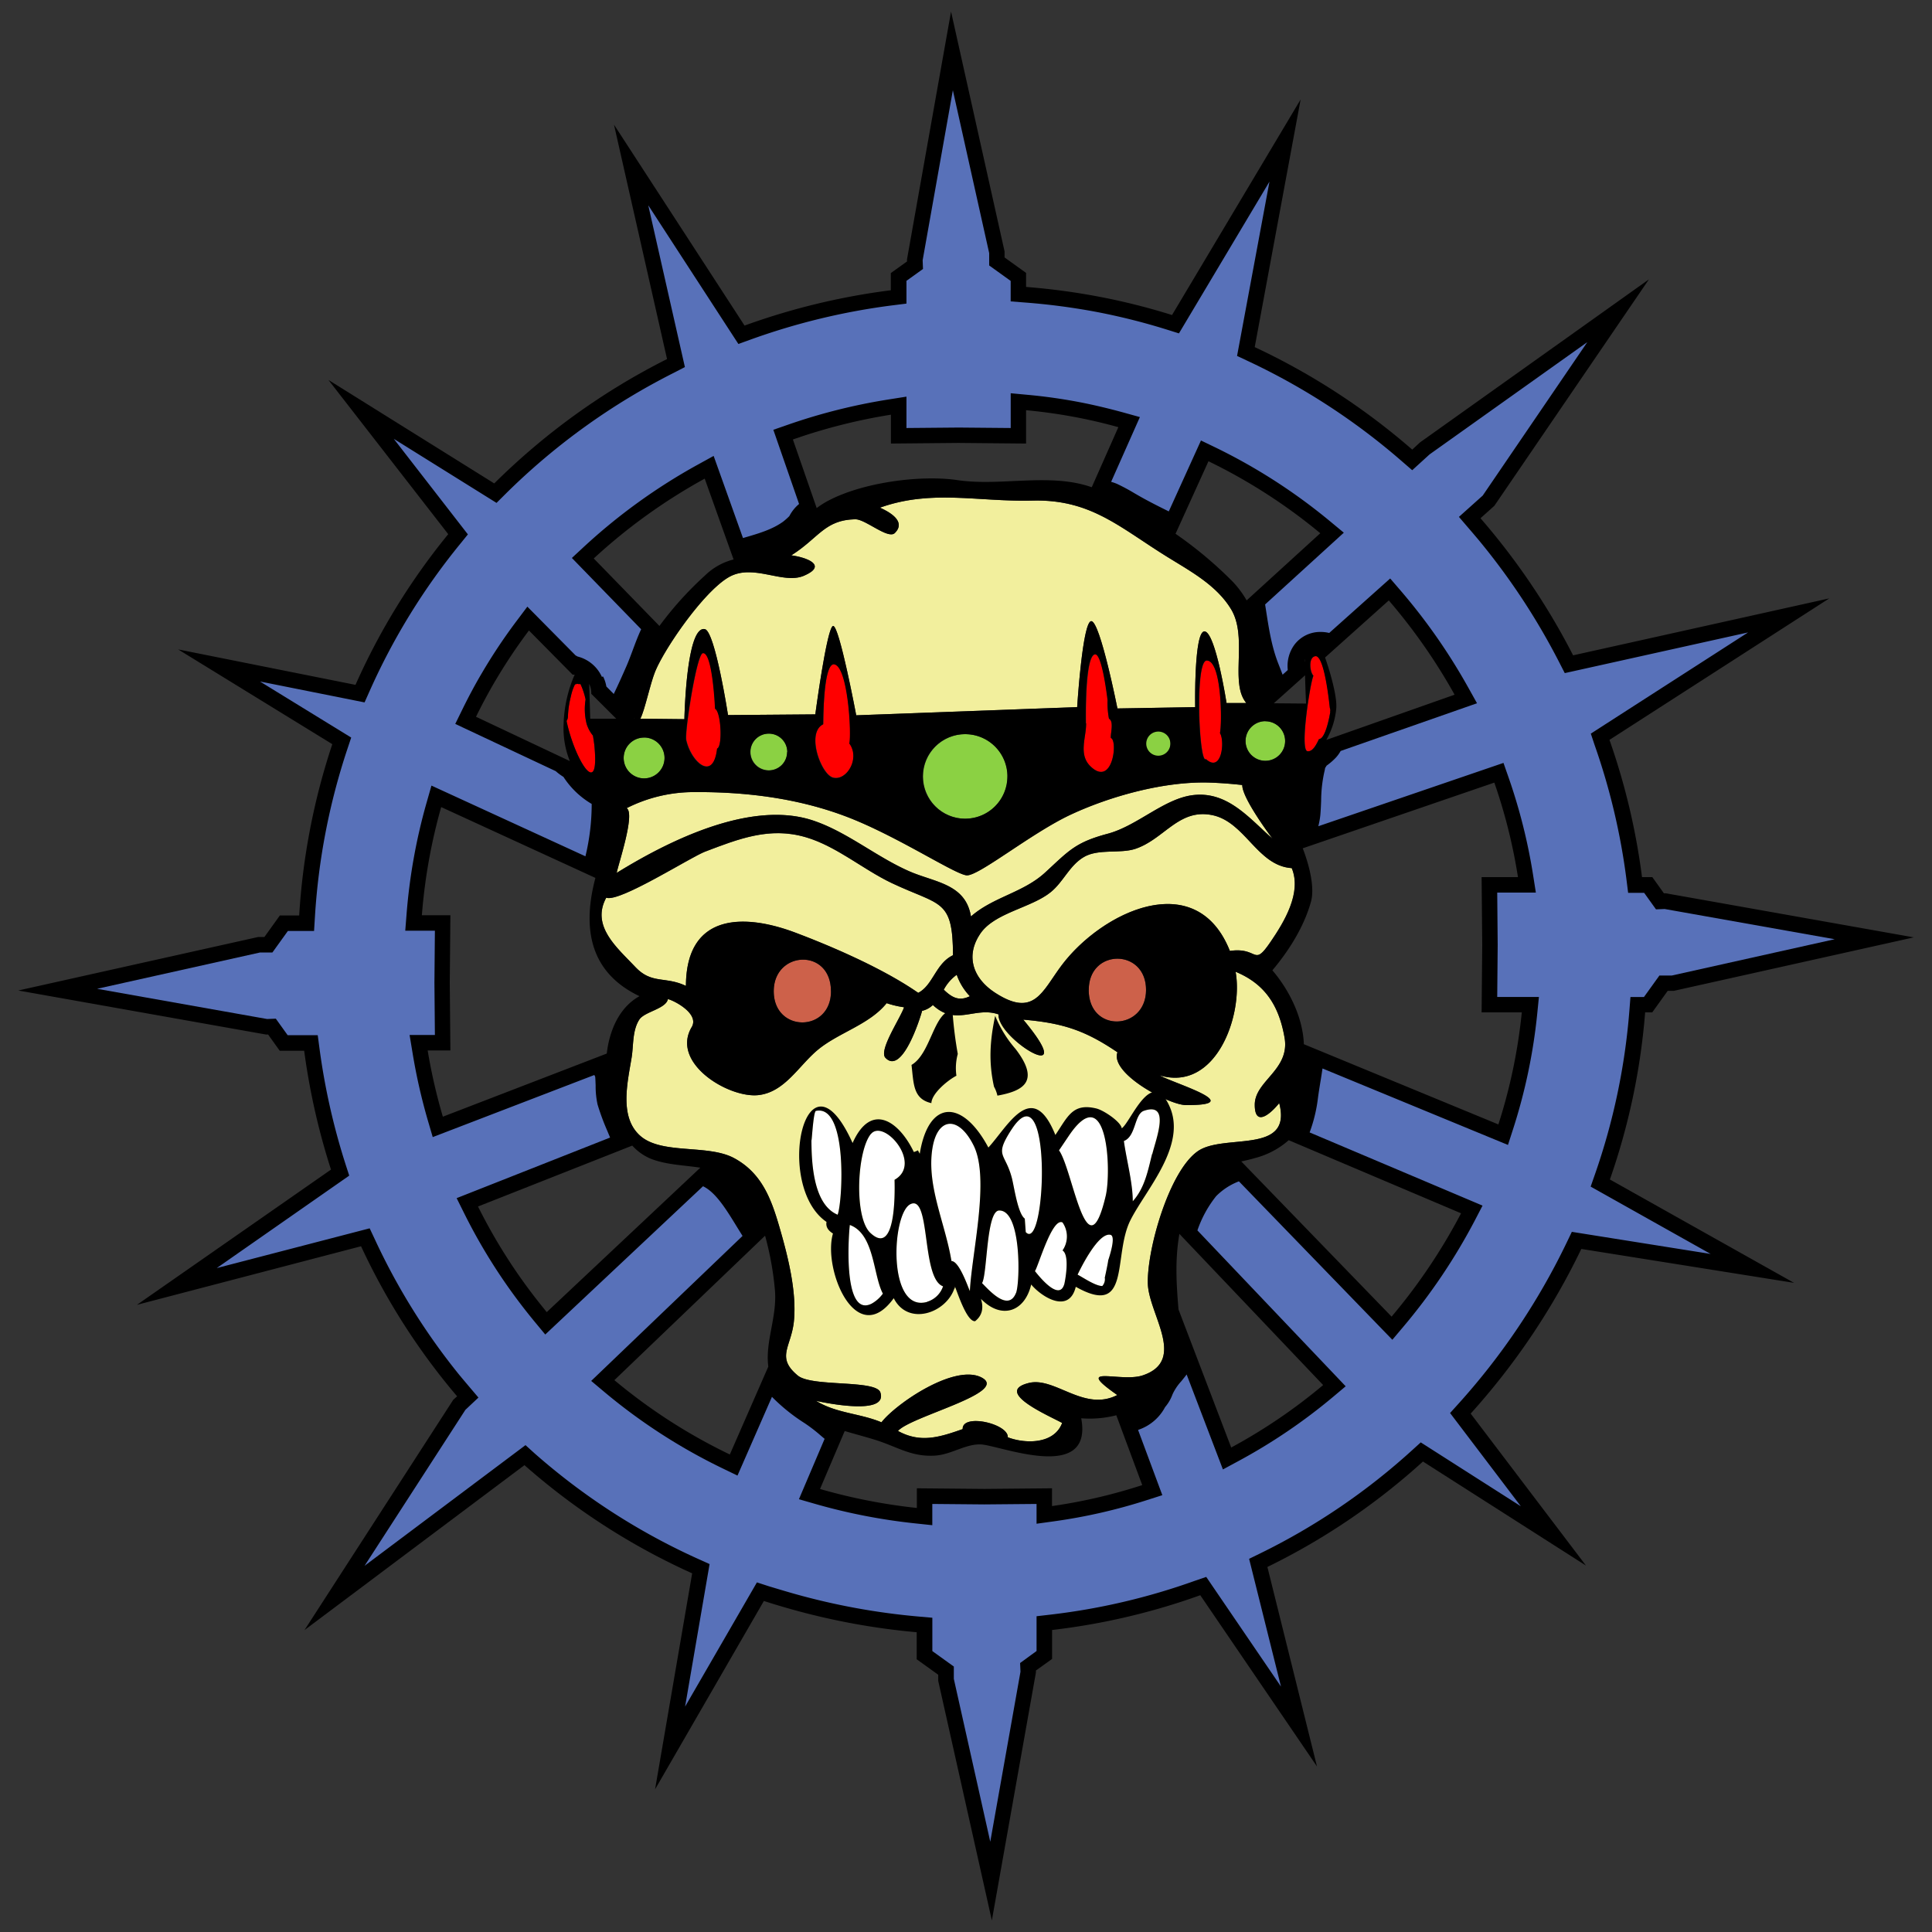 <svg xmlns="http://www.w3.org/2000/svg" viewBox="0 0 500 500"><rect x="0" y="0" width="500" height="500" fill="#333333" stroke="none"/><defs><style>.cls-1{fill:#f2ef9d;}.cls-2{fill:#cd614a;}.cls-3{fill:#fff;}.cls-4{fill:red;}.cls-5{fill:#8bd143;}.cls-6{fill:#5871b9;}</style></defs><title>circinus-federation_COLOR</title><g id="n5"><path class="cls-1" d="M324.73,285.91c0,5.94,4.16,2.29,6.33-.43,3.51,13.44-14.2,7.79-21,12.4-7.45,5.07-13.24,25.45-13,34.31.22,7.93,10.22,19.92-1.37,23.77-5.69,1.89-18.21-3.08-6.54,5.07-8.62,4.43-16.13-4.78-22.88-3.12-9.39,2.31,5.57,8.63,8.61,10.35-2.07,5.54-9.55,5.43-14.06,3.71.18-3.54-11.85-6.26-11.68-2.12-5.9,2.06-10.87,3.71-16.74.48,3.27-3.8,29.23-10,21.54-13.88-7-3.48-22,6.77-25.82,11.64-5.53-2.33-11.72-2.32-16.92-5.55,2.43.53,18.58,3.87,16.65-2.15C226.81,357,210.1,359,206.48,356c-5.81-4.79-1.62-7.44-1-14.24.7-7.57-1.55-16.56-3.7-23.95S197.2,303.62,190,299.73c-6.73-3.65-18.61-.89-24.21-5.7s-3.39-13.86-2.33-20.31c.52-3.15.15-7,2-9.86,1.37-2.06,6.86-2.75,7.4-5.29,1.51.33,8.24,3.76,6.14,7.26-5.51,9.34,9.72,18.51,17.38,17.57,6.75-.82,10.34-7.6,15.25-11.69,5.42-4.5,13.36-6.52,17.83-12.09a25,25,0,0,0,4.51,1.06c-1,2.92-6.63,11.16-4.82,13.08,4.3,4.54,8.94-10.09,9.49-12.15a6.16,6.16,0,0,0,2.79-1.51c5.95,5.6,10.91.28,17,2.43-.43,6.29,21.64,19.63,6.39,1.35,10.12.88,15.9,2.7,24.38,8.45-2,5.49,13.32,13.62,17.65,13.66,16.59.13-3.72-5.82-6.71-7.68,14.65,4.33,21.66-15.72,19.63-26.82,7.51,3.1,11.17,8.61,12.65,16.91C334,276.87,324.74,279.64,324.73,285.91Z"/><path class="cls-1" d="M156.89,232.33c3.36,1.33,21.81-10.48,25.6-11.92,8.78-3.34,16.71-6.45,26-3.74,7.93,2.3,14.85,8.33,22.26,11.86,12.67,6,15.84,4,15.89,18.69-4.5,2.15-5.15,7.76-9,9.74-8.61-6-21.55-11.73-31.79-15.58-13.58-5.11-28.26-4.88-28.33,13.78-5.4-2.57-8.84-.36-13.11-4.91C159.75,245.3,152.89,239.69,156.89,232.33Z"/><path class="cls-1" d="M208.06,149c6.22-2.68.74-4.74-3.27-5.28,7.11-4.47,8.6-9.19,16.6-9.33,2.63,0,8.47,5.28,10.2,3.55,3-3-1.37-5.44-3.86-6.56,13.43-4.78,25.29-1.47,39.54-1.83,15.13-.38,22.67,7.08,35,14.68,5.91,3.65,12.59,7.26,16.32,13.41,4.25,7,0,18,3.38,23.49.19.31.37.57.55.81l-5.09,0s-2.82-18.18-5.65-18.53-2.47,19.59-2.47,19.59l-20.12.35s-4.41-22.24-6.71-22.59-3.71,22.24-3.71,22.24l-57.18,2.12s-4.41-23.47-6-23.12S211,184.88,211,184.88l-22.59.18s-3.35-21.71-6-22.24c-4.85-1-5.29,23.3-5.29,23.3L165.72,186c1.2-2.35,2.52-9,3.88-12.31,2.55-6.14,12.76-20.94,19.24-24.45C195.12,145.86,202.65,151.31,208.06,149Z"/><path class="cls-1" d="M162.19,209.16A38.43,38.43,0,0,1,179,205c16.41-.18,30.53,2.29,42.71,7.41s25.41,13.77,28.41,14.12,16.77-10.94,27-15.71,24.18-8.65,35.83-8.29c2.85.09,5.77.32,8.55.63-.08,3.29,7.14,13,7.82,13.88-5.93-5.18-11.52-12.27-20.43-11.28-7.56.84-14.48,7.93-22.18,10-8.44,2.25-10.06,4.38-16.24,10.06-5.68,5.22-13.43,6.3-19.19,11.36-1.39-8.48-9.35-8.81-15.91-11.67-8.55-3.73-16.18-10.25-25-13.18-16.11-5.33-37.27,5.24-50.77,13.57C160,223.71,164.44,210.61,162.19,209.16Z"/><path class="cls-1" d="M251,257.82c-2.83,1.37-4.65.33-6.75-1.69a11.25,11.25,0,0,1,3.35-3.86A15.44,15.44,0,0,0,251,257.82Z"/><path class="cls-1" d="M318.28,246.1c-8.67-21.86-33.07-10.19-43.52,3.7-5.08,6.75-7.1,13.68-17.21,7.14-5.84-3.78-7.72-9.61-3.87-15.3,3.7-5.46,13.19-6.65,18.25-10.77,3.31-2.69,4.81-6.86,8.56-9.07s9.4-.81,13.32-2.12c7.47-2.5,11.17-10.43,19.8-8.75s11.72,13.15,20.68,13.74c2.66,6.36-2,14-5.48,19.08C324.23,250.49,325.8,245,318.28,246.1Z"/></g><g id="n4"><path class="cls-2" d="M215.05,256.53c0,10.76-14.82,10.76-14.82,0C200.23,246,215.05,245.27,215.05,256.53Z"/><path class="cls-2" d="M281.76,256.18c0-10.76,14.82-10.76,14.82,0C296.58,266.73,281.76,267.44,281.76,256.18Z"/></g><g id="n3"><path class="cls-3" d="M276.58,294c10.08-15,11.11,9,9.59,15.47-4.88,20.73-8.49-6.75-12.09-11.76Z"/><path class="cls-3" d="M261.73,292.4c10.72-16.74,9.09,32.22,3.74,26.45l-.25-3.49c-1.81-1.29-2.76-8.29-3.34-10.51C260.13,298.17,257.24,299.42,261.73,292.4Z"/><path class="cls-3" d="M241.31,297.23c1.27-8.17,6.8-8.65,10.7-.74,4.21,8.55-.49,27.65-1,37.62-.47-1-2.76-7.78-4.76-7.77C244.62,316.48,239.79,306.95,241.31,297.23Z"/><path class="cls-3" d="M225.39,293.47c3.34-4.08,13.5,7.68,6.12,11.84.11,4.07.22,19.89-6.28,13.73C221,315.07,221.78,297.88,225.39,293.47Z"/><path class="cls-3" d="M210,294.73c0,2.4.43-7.08,1.16-7.23,8.27-1.77,6.93,23.48,5.62,26.87C210.35,311.68,210,300.51,210,294.73Z"/><path class="cls-3" d="M225.55,337.4c-7.77,3.88-5.81-19.33-5.63-20.37,6.4,2.35,6,13.05,8.55,17.77A9,9,0,0,1,225.55,337.4Z"/><path class="cls-3" d="M239.92,336.93c-10.34,2.92-9.18-22.76-4.38-25.26,5.39-2.8,2.8,19.17,8.5,21.23A6.24,6.24,0,0,1,239.92,336.93Z"/><path class="cls-3" d="M262.95,334.61c-2,5-7-.75-8.79-2.54,1.39-2.27,1.07-18.69,4.41-18.79C264.41,313.1,264,332,262.95,334.61Z"/><path class="cls-3" d="M275.42,332.42c-1.27,4.18-6-1.45-7.57-3.45.89-1.3,4.45-13.94,7.14-12.59a6.35,6.35,0,0,1,0,7.24C276.95,324.89,275.58,331.86,275.42,332.42Z"/><path class="cls-3" d="M285.92,330.57a2.64,2.64,0,0,1-.64,2.25c-1.81,0-5.13-2.31-6.39-2.94.91-1.93,5.42-11,8.5-10.31,1.56.35-.39,6-.6,6.68C286.87,326.33,285.65,332,285.92,330.57Z"/><path class="cls-3" d="M298.17,298.66c-1.09,4.37-1.91,8.79-5.05,12.23,0-4.86-1.61-10.6-2.3-15.6,3.18-1.2,2.67-7,5.2-7.82C302.91,285.14,299.21,294.49,298.17,298.66Z"/></g><g id="n2"><path class="cls-4" d="M149.32,177l0-.07a1.66,1.66,0,0,0,.9.09,19.13,19.13,0,0,1,1.33,4,15.6,15.6,0,0,0,.28,6.35,8.77,8.77,0,0,0,1.62,3c.18,1.08.3,1.93.35,2.37,1.55,14.91-5.21,3.44-7.17-6.17a2,2,0,0,0,.35-1.12,24.11,24.11,0,0,1,.77-5.24,12.31,12.31,0,0,1,.95-2.87,2.12,2.12,0,0,1,.16-.24Z"/><path class="cls-4" d="M344.28,184.19c-.19,1.16-1.23,7-2.93,7.06-.5,1-1.51,3.37-2.95,3.14-2.07-.33.8-18.17,1.55-19.53-.94-.92-1.38-4.77.49-5.06,2.5-.39,3.77,13.8,3.76,13.39a1.54,1.54,0,0,1,.07,1Z"/><path class="cls-4" d="M312.11,196.46c-1.76,1.29-2.92-25.47.21-25.53,3.95-.07,4,16.63,3.44,18.76C317.06,191.9,316.14,200.12,312.11,196.46Z"/><path class="cls-4" d="M281.08,187.17c0-1-.31-17.43,2.35-17.84,1.79-.28,3.09,10.38,3.28,11.86h0A21,21,0,0,0,287,186c1.36.73.35,3.82.49,5,1.87.58.49,12.84-5.24,7.36C279,195.26,281.16,190.77,281.08,187.17Z"/><path class="cls-4" d="M215.92,171.88c3.58.49,4.53,18,3.93,20.48,2.89,3.92-.76,9.81-4.25,8.84-3.12-.87-7-11.62-2.51-13.8C213.09,187.4,212.95,171.48,215.92,171.88Z"/><path class="cls-4" d="M185.64,193.67c-1,8.85-6.81,3.37-8-2.2-.43-2.08,2.68-22.17,4.29-22.46,2.47-.44,3.14,13.39,3.18,14.38C186.6,184.1,187.09,193,185.64,193.67Z"/></g><g id="n1"><circle class="cls-5" cx="327.47" cy="191.76" r="5.12"/><circle class="cls-5" cx="298.53" cy="192.47" r="4.41"/><circle class="cls-5" cx="249.82" cy="200.94" r="10.94"/><circle class="cls-5" cx="198.99" cy="194.59" r="4.76"/><circle class="cls-5" cx="166.7" cy="196.17" r="5.29"/></g><g id="Base"><g id="Icons"><path d="M247.87,272.76a105.84,105.84,0,0,1-1.39-11.3c-4.84.33-5.52,11.2-10.58,14.14.57,4.89.39,8.81,5.14,9.89.09-2.55,4.35-6,6.48-7.09A14,14,0,0,1,247.87,272.76Z"/><path d="M262.84,271.49a30.57,30.57,0,0,1-5.29-8.59c-1.42,6.65-1.68,12.15-.3,18.34a8.38,8.38,0,0,1,.88,2.31C264.9,282.33,269.24,279.84,262.84,271.49Z"/><path d="M302.69,286.35c-4.66-10.49-10,4-12.38,5.66-.21-1.66-4.64-4.67-6.59-5.14-6.12-1.47-7.36,2.07-10.59,6.86-6-14.81-12.34-2.16-17.34,3.25-6.7-12.57-15.48-12.5-17.76,1.61l-.48-.89a4.46,4.46,0,0,1-1.05.44c-3.84-8-11.07-13.07-15.85-2.33-12.13-26.82-20.43,11.07-6.75,20.42q-.33,1.78,1.67,3c-2.69,9.24,6,30.19,15.73,16.74,3.67,7.28,13.52,3.93,15.71-2.56h.14a.5.5,0,0,1,0-.4c.49,1,3,9.13,5.21,8.91q2.66-2.1,1.51-5.78c5.31,5.47,11.35,3.36,13-3.71,2.74,3.27,9.81,7.69,11.54.59,14.44,8.14,9.51-8.12,14.17-17.28C296.46,308,307.22,296.54,302.69,286.35ZM276.57,294c10.08-15,11.11,9,9.59,15.47-4.88,20.73-8.49-6.75-12.09-11.76Zm-14.85-1.58c10.72-16.74,9.09,32.22,3.74,26.45l-.25-3.49c-1.81-1.29-2.76-8.29-3.34-10.51-1.75-6.7-4.64-5.45-.15-12.47Zm-20.42,4.83c1.27-8.17,6.8-8.65,10.7-.74,4.21,8.55-.49,27.65-1,37.62-.47-1-2.76-7.78-4.76-7.77-1.63-9.88-6.46-19.41-4.94-29.13Zm-15.91-3.76c3.34-4.08,13.5,7.68,6.12,11.84.11,4.07.22,19.89-6.28,13.73-4.24-4-3.46-21.18.15-25.59ZM210,294.73c0,2.4.43-7.08,1.16-7.23,8.27-1.77,6.93,23.48,5.62,26.87C210.35,311.68,210,300.51,210,294.73Zm15.57,42.66c-7.77,3.88-5.81-19.33-5.63-20.37,6.4,2.35,6,13,8.55,17.77a9,9,0,0,1-2.94,2.61Zm14.37-.46c-10.34,2.92-9.18-22.76-4.38-25.26,5.39-2.8,2.8,19.17,8.5,21.23a6.24,6.24,0,0,1-4.14,4Zm23-2.32c-2,5-7-.75-8.79-2.54,1.39-2.27,1.07-18.69,4.41-18.79,5.85-.18,5.44,18.72,4.39,21.33Zm12.47-2.2c-1.27,4.18-6-1.45-7.57-3.45.89-1.3,4.45-13.94,7.14-12.59a6.35,6.35,0,0,1,0,7.24c2,1.28.6,8.25.44,8.81Zm10.5-1.84a2.64,2.64,0,0,1-.64,2.25c-1.81,0-5.13-2.31-6.39-2.94.91-1.93,5.42-11,8.5-10.31,1.56.35-.39,6-.6,6.68.09.08-1.13,5.75-.86,4.32Zm12.25-31.91c-1.09,4.37-1.91,8.79-5,12.23,0-4.86-1.61-10.6-2.3-15.6,3.18-1.2,2.67-7,5.2-7.82,6.9-2.33,3.2,7,2.16,11.19Z"/><path d="M409.22,323.22,464.29,332l-47.65-26.75A172,172,0,0,0,425.76,262h1.84l4-5.57h1.58l62.11-13.84-64.14-11.4h-.53l-3-4.19h-2.67a173.25,173.25,0,0,0-8.42-35.52l56.89-36.62-66.3,14.74A178,178,0,0,0,386,137.49q-1.4-1.7-2.85-3.37l3.59-3.22,40-58.6-59.25,42.2-2,1.86a175.52,175.52,0,0,0-40.77-26.53L336.6,25.74,303.32,81.53a168.61,168.61,0,0,0-18.55-4.68,173.24,173.24,0,0,0-19.22-2.59V70.63l-5.57-4V65.06L246.13,3l-11.4,64.14v.53l-4.19,3v4.45a175.6,175.6,0,0,0-37.85,9.14l-33.79-52,13.73,60.66a175.42,175.42,0,0,0-44.72,32.19L85,98.33,116,138.24a172.34,172.34,0,0,0-24,39l-45.89-9.17L86,192.59a173.52,173.52,0,0,0-8.57,44.33h-5l-4,5.57H66.83L4.72,256.34l64.14,11.4h.53l3,4.19h6.33a177,177,0,0,0,6.94,30.76l-50.22,35,58-15.16a171.62,171.62,0,0,0,22.28,35.73q1.27,1.57,2.58,3.1l-1,.91L78.8,421.87l56.93-42.69a173.27,173.27,0,0,0,43.4,28l-9.6,55.9,28.16-48.75q3.43,1.11,6.93,2.09a178.92,178.92,0,0,0,32.62,6v7l5.57,4V435l13.88,62,11.4-64.14v-.53l4.19-3v-7.49a171.87,171.87,0,0,0,38.35-9l30.21,44.33L328,405.53a172.15,172.15,0,0,0,40.26-27.29l42.19,26.93-29.84-39.33a180.16,180.16,0,0,0,28.67-42.69ZM376.45,179.79l-33.2,11.7a20.19,20.19,0,0,0,2.58-8.2c.21-2.67-1.2-8.26-2.9-13.13l16.49-14.77A147.77,147.77,0,0,1,376.45,179.79ZM324.73,285.91c0,5.94,4.16,2.29,6.33-.43,3.51,13.44-14.2,7.79-21,12.4-7.45,5.07-13.24,25.45-13,34.31.22,7.93,10.22,19.92-1.37,23.77-5.69,1.89-18.21-3.08-6.54,5.07-8.62,4.43-16.13-4.78-22.88-3.12-9.39,2.31,5.57,8.63,8.61,10.35-2.07,5.54-9.55,5.43-14.06,3.71.18-3.54-11.85-6.26-11.68-2.12-5.9,2.06-10.87,3.71-16.74.48,3.27-3.8,29.23-10,21.54-13.88-7-3.48-22,6.77-25.82,11.64-5.53-2.33-11.72-2.32-16.92-5.55,2.43.53,18.58,3.87,16.65-2.15-1-3.39-17.75-1.39-21.37-4.39-5.81-4.79-1.62-7.44-1-14.24.7-7.57-1.55-16.56-3.7-24S197.2,303.62,190,299.73c-6.73-3.65-18.61-.89-24.21-5.7s-3.39-13.86-2.33-20.31c.52-3.15.15-7,2-9.86,1.37-2.06,6.86-2.75,7.4-5.29,1.51.33,8.24,3.76,6.14,7.26-5.51,9.34,9.72,18.51,17.38,17.57,6.75-.82,10.34-7.6,15.25-11.69,5.42-4.5,13.36-6.52,17.83-12.09a25,25,0,0,0,4.51,1.06c-1,2.92-6.63,11.16-4.82,13.08,4.3,4.54,8.94-10.09,9.49-12.15a6.16,6.16,0,0,0,2.79-1.51c5.95,5.6,10.91.28,17,2.43-.43,6.29,21.64,19.63,6.39,1.35,10.12.88,15.9,2.7,24.38,8.45-2,5.49,13.32,13.62,17.65,13.66,16.59.13-3.72-5.82-6.71-7.68,14.65,4.33,21.66-15.72,19.63-26.82,7.51,3.1,11.17,8.61,12.65,16.91C334,276.87,324.74,279.64,324.73,285.91ZM149.32,177v-.07a1.66,1.66,0,0,0,.9.09,19.13,19.13,0,0,1,1.33,4,15.6,15.6,0,0,0,.28,6.35,8.77,8.77,0,0,0,1.62,3c.18,1.08.3,1.93.35,2.37,1.55,14.91-5.21,3.44-7.17-6.17a2,2,0,0,0,.35-1.12,24.11,24.11,0,0,1,.77-5.24,12.31,12.31,0,0,1,.95-2.87,2.12,2.12,0,0,1,.16-.24Zm7.56,55.31c3.36,1.33,21.81-10.48,25.6-11.92,8.78-3.34,16.71-6.45,26-3.74,7.93,2.3,14.85,8.33,22.26,11.86,12.67,6,15.84,4,15.89,18.69-4.5,2.15-5.15,7.76-9,9.74-8.61-6-21.55-11.73-31.79-15.58-13.58-5.11-28.26-4.88-28.33,13.78-5.4-2.57-8.84-.36-13.11-4.91-4.65-4.93-11.51-10.54-7.51-17.9ZM208.06,149c6.22-2.68.74-4.74-3.27-5.28,7.11-4.47,8.6-9.19,16.6-9.33,2.63,0,8.47,5.28,10.2,3.55,3-3-1.37-5.44-3.86-6.56,13.43-4.78,25.29-1.47,39.54-1.83,15.13-.38,22.67,7.08,35,14.68,5.91,3.65,12.59,7.26,16.32,13.41,4.25,7,0,18,3.38,23.49.19.31.37.57.55.81h-5.09s-2.82-18.18-5.65-18.53S309.31,183,309.31,183l-20.12.35s-4.41-22.24-6.71-22.59S278.77,183,278.77,183l-57.18,2.12s-4.41-23.47-6-23.12S211,184.88,211,184.88l-22.59.18s-3.35-21.71-6-22.24c-4.85-1-5.29,23.3-5.29,23.3l-11.4-.12c1.2-2.35,2.52-9,3.88-12.31,2.55-6.14,12.76-20.94,19.24-24.45C195.12,145.86,202.65,151.31,208.06,149Zm136.22,35.22c-.19,1.16-1.23,7-2.93,7.06-.5,1-1.51,3.37-3,3.14-2.07-.33.8-18.17,1.55-19.53-.94-.92-1.38-4.77.49-5.06,2.5-.39,3.77,13.8,3.76,13.39a1.54,1.54,0,0,1,.07,1Zm-16.81,2.45a5.12,5.12,0,1,1-5.12,5.12h0a5.12,5.12,0,0,1,5.09-5.15h0Zm10.28-15.31a1.85,1.85,0,0,1,0-.83v.83Zm0,3.41c.09,4,.26,7.31.26,7.31l-8.35-.07Zm-25.69,21.71c-1.76,1.29-2.92-25.47.21-25.53,4-.07,4,16.63,3.44,18.76,1.35,2.19.43,10.41-3.6,6.75Zm-9.17-4a3.12,3.12,0,1,1,0-.05v0ZM281,187.19c0-1-.31-17.43,2.35-17.84,1.79-.28,3.09,10.38,3.28,11.86h0A21,21,0,0,0,287,186c1.36.73.35,3.82.49,5,1.87.58.49,12.84-5.24,7.36-3.25-3.1-1.09-7.59-1.17-11.19ZM260.7,201a10.94,10.94,0,1,1-10.93-11h0a10.94,10.94,0,0,1,10.94,10.94h-.05Zm-44.84-29.06c3.58.49,4.53,18,3.93,20.48,2.89,3.92-.76,9.81-4.25,8.84-3.12-.87-7-11.62-2.51-13.8.05,0-.09-15.93,2.88-15.53Zm-12.17,22.7a4.76,4.76,0,1,1-4.76-4.76h0a4.76,4.76,0,0,1,4.82,4.7v.06Zm-18.12-.92c-1,8.85-6.81,3.37-8-2.2-.43-2.08,2.68-22.17,4.29-22.46,2.47-.44,3.14,13.39,3.18,14.38,1.55.71,2,9.61.59,10.28ZM164.24,186h-.08v-.15Zm2.45,4.86a5.29,5.29,0,1,1-5.29,5.29h0a5.29,5.29,0,0,1,5.3-5.27Zm-4.51,18.28A38.43,38.43,0,0,1,179,205c16.41-.18,30.53,2.29,42.71,7.41s25.41,13.77,28.41,14.12,16.77-10.94,27-15.71,24.18-8.65,35.83-8.29c2.85.09,5.77.32,8.55.63-.08,3.29,7.14,13,7.82,13.88-5.93-5.18-11.52-12.27-20.43-11.28-7.56.84-14.48,7.93-22.18,10-8.44,2.25-10.06,4.38-16.24,10.06-5.68,5.22-13.43,6.3-19.19,11.36-1.39-8.48-9.35-8.81-15.91-11.67-8.55-3.73-16.18-10.25-25-13.18-16.11-5.33-37.27,5.24-50.77,13.57.4-2.19,4.84-15.29,2.59-16.74ZM251,257.82c-2.83,1.37-4.65.33-6.75-1.69a11.25,11.25,0,0,1,3.35-3.86A15.44,15.44,0,0,0,251,257.82Zm-35.93-1.29c0,10.76-14.82,10.76-14.82,0,0-10.53,14.8-11.26,14.8,0Zm66.71-.35c0-10.76,14.82-10.76,14.82,0,0,10.55-14.84,11.26-14.84,0Zm36.52-10.08c-8.67-21.86-33.07-10.19-43.52,3.7-5.08,6.75-7.1,13.68-17.21,7.14-5.84-3.78-7.72-9.61-3.87-15.3,3.7-5.46,13.19-6.65,18.25-10.77,3.31-2.69,4.81-6.86,8.56-9.07s9.4-.81,13.32-2.12c7.47-2.5,11.17-10.43,19.8-8.75s11.72,13.15,20.68,13.74c2.66,6.36-2,14-5.48,19.08-4.6,6.74-3,1.25-10.55,2.35ZM341.69,138l-19.06,17.38a25.55,25.55,0,0,0-3.54-4.78,104.42,104.42,0,0,0-14.86-12.46l8.52-18.77A143.42,143.42,0,0,1,341.69,138ZM230.57,107.32v7.47l17.49-.16,17.49.16v-8.63q6.62.61,13.21,1.88c3.61.69,7.17,1.54,10.67,2.51l-6.87,15.51h-.13c-10.77-3.76-23.42-.15-34.59-1.8-9.52-1.41-24.67.55-33.75,5.46a22.24,22.24,0,0,0-2.73,1.77l-6.16-17.75A146.43,146.43,0,0,1,230.57,107.32Zm-48.19,16.55,7.47,20.92a16.24,16.24,0,0,0-7.41,4.16A88.2,88.2,0,0,0,170.66,162l-17-17.47A146,146,0,0,1,182.38,123.87ZM159.48,186h-6.73l-.27-9a5.21,5.21,0,0,1,.54,2.55Zm-31.34-9.71a136.87,136.87,0,0,1,8.75-13.12l11.3,11.43h.53a34.55,34.55,0,0,0-2.86,12.78,22.82,22.82,0,0,0,1.61,9.58L123.19,185.5q2.29-4.68,4.95-9.23ZM114.61,289a144.16,144.16,0,0,1-3.93-17.15h5.88l-.16-17.49.16-17.49h-7.38a143.09,143.09,0,0,1,5-28l39.91,18.33c-3.1,11.72-2.36,24.06,11.41,30.61-5,2.75-7.73,8.47-8.47,14.85Zm25.81,49.24a141.25,141.25,0,0,1-16.71-26l39.92-15.76a13.31,13.31,0,0,0,5.1,3.52c4.06,1.49,8.39,1.55,12.51,2.2l-39.75,37.38Zm48.46,38.18A143.59,143.59,0,0,1,159,357.18l39-37.38a78.45,78.45,0,0,1,2.56,14.2c.55,6.93-2.57,13.24-1.72,19.67Zm83.38,13.31v-4.56l-17.49.16-17.49-.16v5.09a147.37,147.37,0,0,1-25.06-4.91l6.39-15c2.85.85,5.66,1.57,8.14,2.36,5.53,1.75,9.12,4.37,15.2,4,4.13-.23,7.86-3,11.78-2.9,4.63.07,29.25,10.26,26.09-6.76a27.76,27.76,0,0,0,9.08-.78l6.71,18.07a138.23,138.23,0,0,1-23.35,5.43Zm46.36-15.15L305,338.9c-.57-6.72-.93-13,.23-19.57l37.2,39.12a141.55,141.55,0,0,1-23.82,16.18Zm41.5-33.86-38.88-40.14c1.14-.24,2.38-.53,3.75-.93a21.16,21.16,0,0,0,8.53-4.57L378.12,314a148.26,148.26,0,0,1-18,26.77ZM387.78,291l-50.34-20.76c-.26-7-3.86-14.13-8.15-19.12,4.31-5.12,8.2-11.29,10-17.79.89-3.28-.12-8.53-2.14-13.79l49.58-17A140.62,140.62,0,0,1,392.85,227h-9.41l.16,17.49L383.44,262h10.4A140.39,140.39,0,0,1,387.78,291Z"/></g></g><g id="p1"><path class="cls-6" d="M246.85,434.49l0-3.19-5.56-4v-8.63l-3.65-.32a175.46,175.46,0,0,1-31.89-5.83c-2.21-.62-4.49-1.31-6.78-2l-3.08-1L177.3,441.67l6.34-36.89-2.82-1.27a169.34,169.34,0,0,1-42.41-27.33L136,374,94.35,405.23l26.09-40.36,3.38-3.18-2.46-2.9q-1.27-1.5-2.52-3a167.89,167.89,0,0,1-21.76-34.9l-1.41-3L56.09,328.18l34.29-23.93-.91-2.81a173.45,173.45,0,0,1-6.78-30.06l-.46-3.47H74.45l-3.07-4.28-2.25.09-44-7.82,42.18-9.4,3.19,0,4-5.56h6.78l.23-3.75a169.78,169.78,0,0,1,8.38-43.31l1-3L67.28,176.37l27.07,5.41,1.3-2.92a168.38,168.38,0,0,1,23.44-38.09l2-2.47-19.18-24.73,26.59,16.58,2.25-2.24a171.36,171.36,0,0,1,43.7-31.46L177.25,95l-9.48-41.87,23.32,35.89,3-1.08a172,172,0,0,1,37-8.93l3.5-.44V72.68l4.28-3.07-.09-2.25,7.82-44L256,65.51l0,3.19,5.56,4V78l3.69.29A169.79,169.79,0,0,1,284,80.77a165.84,165.84,0,0,1,18.11,4.57l3,.94L328.54,47l-8.39,45.12,2.8,1.31a171.46,171.46,0,0,1,39.84,25.93l2.69,2.33,4.49-4.09L410.8,88.54l-27.07,39.71-6.16,5.52,2.57,3q1.41,1.63,2.79,3.29a174.34,174.34,0,0,1,20.62,31.39l1.41,2.75,47.45-10.53L411.7,189.86l1,3a169.53,169.53,0,0,1,8.22,34.7l.44,3.5h4.14l3.07,4.28,2.25-.09,44,7.82-42.18,9.4-3.19,0-4,5.56h-3.49l-.29,3.68a168.27,168.27,0,0,1-8.9,42.21l-1.11,3.17,31.05,17.43-35.92-5.72-1.29,2.69a176.14,176.14,0,0,1-28,41.74l-2.22,2.46,18.31,24.13-25.9-16.53-2.26,2.05A168.32,168.32,0,0,1,326.18,402l-2.91,1.42,8.25,33.07-19.35-28.39-2.91,1a168.28,168.28,0,0,1-37.46,8.77l-3.54.41v9L264,430.39l.1,2.25-7.82,44ZM206.76,388l4.35,1.25a151.77,151.77,0,0,0,25.74,5l4.43.47v-5.5l13.45.12,13.53-.12v5.12l4.55-.63a142.57,142.57,0,0,0,24-5.48l4-1.28-6.28-16.89a12.25,12.25,0,0,0,7-5.91,10.66,10.66,0,0,0,1.92-3.3,13.15,13.15,0,0,1,2.27-3.39c.44-.54.91-1.12,1.38-1.75l9.39,24.58,4-2.16A145.87,145.87,0,0,0,345,361.51l3.26-2.74-38.37-40.34a29.45,29.45,0,0,1,4.85-8.87,16.66,16.66,0,0,1,5.89-3.83l39.71,41,2.85-3.38a152.48,152.48,0,0,0,18.49-27.49l2-3.85-44.75-18.94a38.72,38.72,0,0,0,2.14-8.79c.17-1.35.4-2.72.63-4.17.2-1.18.39-2.38.56-3.59l48,19.79,1.33-4.12a144.63,144.63,0,0,0,6.24-29.78l.44-4.4H387.48l.12-13.45L387.48,231h10l-.73-4.62a145,145,0,0,0-6.34-25.19l-1.31-3.75-47.92,16.39a21,21,0,0,0,.52-2.87c.11-1.28.16-2.53.21-3.74a35.38,35.38,0,0,1,.83-7.47,9.21,9.21,0,0,0,.2-1q.21-.3.39-.61a16.21,16.21,0,0,0,2.42-2.1,8.89,8.89,0,0,0,1.21-1.69L382.25,182l-2.31-4.14a152,152,0,0,0-17.5-25.06l-2.66-3.09L344,163.81a9.12,9.12,0,0,0-2.18-.26,8.31,8.31,0,0,0-6.88,3.38,9.28,9.28,0,0,0-1.67,6.38l-.07.17-1.26,1.13c-.36-.94-.72-1.86-1.07-2.76-1.77-4.45-2.49-9.16-3.26-14.14l-.2-1.28,20.37-18.57-3.55-2.94a147.53,147.53,0,0,0-29.74-19.15L310.81,114l-8.33,18.35c-2.59-1.28-5.22-2.6-7.67-4l-1.25-.72a49.12,49.12,0,0,0-4.47-2.4,11.87,11.87,0,0,0-1.53-.53L295,107.94l-4.46-1.24c-3.69-1-7.38-1.89-11-2.59-4.45-.86-9-1.51-13.6-1.93l-4.37-.41v9l-13.45-.12-13.53.12v-8.12l-4.62.73a150.73,150.73,0,0,0-26.06,6.54l-3.77,1.31,6.66,19.2a10.14,10.14,0,0,0-2.52,3.14v0l0,0a17.75,17.75,0,0,1-1.55,1.39l0,0c-2.84,2.08-6.43,3.12-10.23,4.22l-.22.06-7.59-21.25-4.12,2.27A149.9,149.9,0,0,0,151,141.62l-3,2.78,17.93,18.45c-.85,1.82-1.53,3.66-2.2,5.46-.51,1.37-1,2.67-1.54,3.94-1,2.28-2.05,4.65-3.35,7.35l-1.92-1.94a9,9,0,0,0-.84-2.58l-.32.08a9.43,9.43,0,0,0-6.27-5.25l-.53-.29L136.48,157l-2.78,3.7a141.67,141.67,0,0,0-9,13.51c-1.78,3-3.5,6.24-5.09,9.49l-1.79,3.65,26,12.22a14.32,14.32,0,0,0,1.78,1.35l.22.14a22,22,0,0,0,7.31,7,57.93,57.93,0,0,1-1.62,13.55l-39.85-18.3-1.28,4.49a147.47,147.47,0,0,0-5.16,28.76l-.34,4.31h7.67l-.12,13.45.12,13.53H106l.77,4.65a148.8,148.8,0,0,0,4,17.62l1.22,4.16,41.82-16.07.22.43c.06.54.09,1.57.12,2.28a22.1,22.1,0,0,0,.5,4.93,61.16,61.16,0,0,0,2.51,6.79l.73,1.76-39.71,15.68,1.94,3.9a145.64,145.64,0,0,0,17.18,26.77l.81,1,3,3.62L181.94,307c3.32,1.58,6.06,6.08,8.74,10.45.49.8,1,1.61,1.49,2.41L153,357.38l3.42,2.87a147.56,147.56,0,0,0,30.7,19.82l3.74,1.81,8.92-20.38a47.7,47.7,0,0,0,8.45,6.81,40,40,0,0,1,4.24,3.27l.94.79Z"/></g></svg>